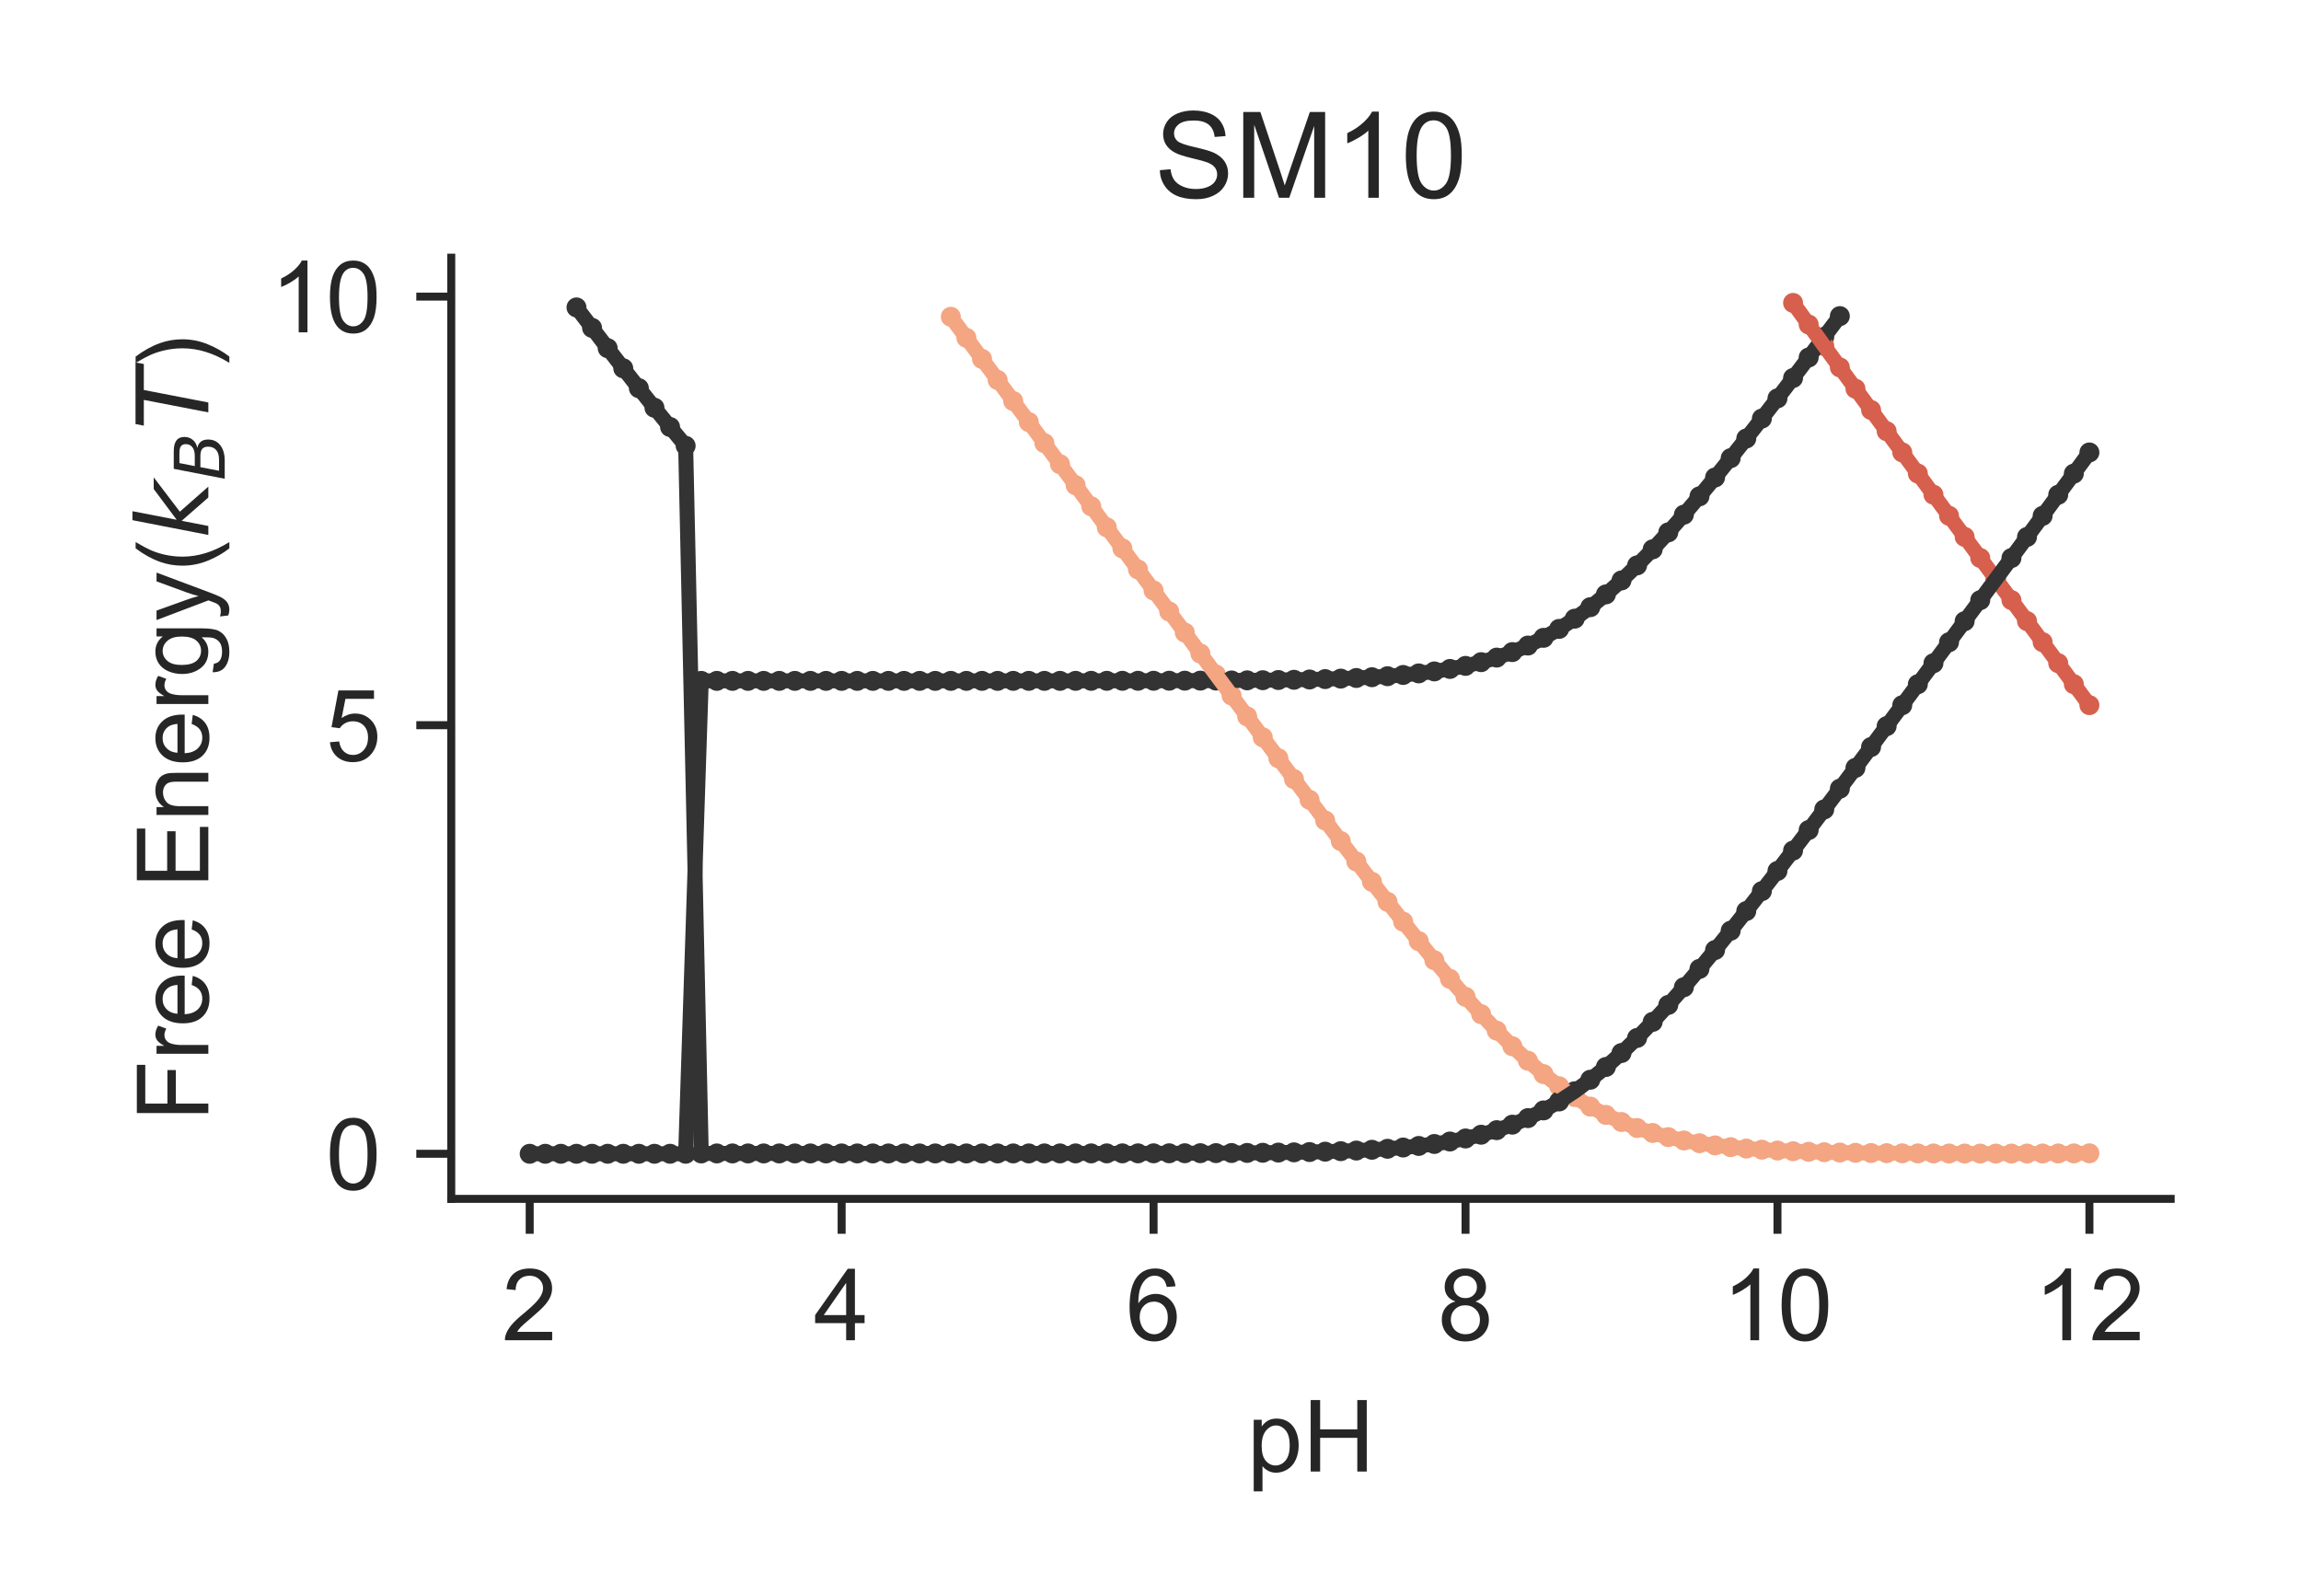 <?xml version="1.0" encoding="utf-8" standalone="no"?>
<!DOCTYPE svg PUBLIC "-//W3C//DTD SVG 1.1//EN"
  "http://www.w3.org/Graphics/SVG/1.1/DTD/svg11.dtd">
<!-- Created with matplotlib (http://matplotlib.org/) -->
<svg height="159.84pt" version="1.1" viewBox="0 0 230.4 159.84" width="230.4pt" xmlns="http://www.w3.org/2000/svg" xmlns:xlink="http://www.w3.org/1999/xlink">
 <defs>
  <style type="text/css">
*{stroke-linecap:butt;stroke-linejoin:round;}
  </style>
 </defs>
 <g id="figure_1">
  <g id="patch_1">
   <path d="M 0 159.84 
L 230.4 159.84 
L 230.4 0 
L 0 0 
z
" style="fill:#ffffff;"/>
  </g>
  <g id="axes_1">
   <g id="patch_2">
    <path d="M 45.184 120.04 
L 217.35 120.04 
L 217.35 25.8 
L 45.184 25.8 
z
" style="fill:#ffffff;"/>
   </g>
   <g id="matplotlib.axis_1">
    <g id="xtick_1">
     <g id="line2d_1">
      <defs>
       <path d="M 0 0 
L 0 3.5 
" id="m3ad3ca8972" style="stroke:#262626;stroke-width:0.8;"/>
      </defs>
      <g>
       <use style="fill:#262626;stroke:#262626;stroke-width:0.8;" x="53.038" xlink:href="#m3ad3ca8972" y="120.04"/>
      </g>
     </g>
     <g id="text_1">
      <!-- 2 -->
      <defs>
       <path d="M 50.344 8.453 
L 50.344 0 
L 3.031 0 
Q 2.938 3.172 4.047 6.109 
Q 5.859 10.938 9.828 15.625 
Q 13.812 20.312 21.344 26.469 
Q 33.016 36.031 37.109 41.625 
Q 41.219 47.219 41.219 52.203 
Q 41.219 57.422 37.469 61 
Q 33.734 64.594 27.734 64.594 
Q 21.391 64.594 17.578 60.781 
Q 13.766 56.984 13.719 50.25 
L 4.688 51.172 
Q 5.609 61.281 11.656 66.578 
Q 17.719 71.875 27.938 71.875 
Q 38.234 71.875 44.234 66.156 
Q 50.25 60.453 50.25 52 
Q 50.25 47.703 48.484 43.547 
Q 46.734 39.406 42.656 34.812 
Q 38.578 30.219 29.109 22.219 
Q 21.188 15.578 18.938 13.203 
Q 16.703 10.844 15.234 8.453 
z
" id="ArialMT-32"/>
      </defs>
      <g style="fill:#262626;" transform="translate(50.257 134.198)scale(0.1 -0.1)">
       <use xlink:href="#ArialMT-32"/>
      </g>
     </g>
    </g>
    <g id="xtick_2">
     <g id="line2d_2">
      <g>
       <use style="fill:#262626;stroke:#262626;stroke-width:0.8;" x="84.273" xlink:href="#m3ad3ca8972" y="120.04"/>
      </g>
     </g>
     <g id="text_2">
      <!-- 4 -->
      <defs>
       <path d="M 32.328 0 
L 32.328 17.141 
L 1.266 17.141 
L 1.266 25.203 
L 33.938 71.578 
L 41.109 71.578 
L 41.109 25.203 
L 50.781 25.203 
L 50.781 17.141 
L 41.109 17.141 
L 41.109 0 
z
M 32.328 25.203 
L 32.328 57.469 
L 9.906 25.203 
z
" id="ArialMT-34"/>
      </defs>
      <g style="fill:#262626;" transform="translate(81.493 134.198)scale(0.1 -0.1)">
       <use xlink:href="#ArialMT-34"/>
      </g>
     </g>
    </g>
    <g id="xtick_3">
     <g id="line2d_3">
      <g>
       <use style="fill:#262626;stroke:#262626;stroke-width:0.8;" x="115.508" xlink:href="#m3ad3ca8972" y="120.04"/>
      </g>
     </g>
     <g id="text_3">
      <!-- 6 -->
      <defs>
       <path d="M 49.75 54.047 
L 41.016 53.375 
Q 39.844 58.547 37.703 60.891 
Q 34.125 64.656 28.906 64.656 
Q 24.703 64.656 21.531 62.312 
Q 17.391 59.281 14.984 53.469 
Q 12.594 47.656 12.5 36.922 
Q 15.672 41.75 20.266 44.094 
Q 24.859 46.438 29.891 46.438 
Q 38.672 46.438 44.844 39.969 
Q 51.031 33.5 51.031 23.25 
Q 51.031 16.5 48.125 10.719 
Q 45.219 4.938 40.141 1.859 
Q 35.062 -1.219 28.609 -1.219 
Q 17.625 -1.219 10.688 6.859 
Q 3.766 14.938 3.766 33.5 
Q 3.766 54.25 11.422 63.672 
Q 18.109 71.875 29.438 71.875 
Q 37.891 71.875 43.281 67.141 
Q 48.688 62.406 49.75 54.047 
z
M 13.875 23.188 
Q 13.875 18.656 15.797 14.5 
Q 17.719 10.359 21.188 8.172 
Q 24.656 6 28.469 6 
Q 34.031 6 38.031 10.484 
Q 42.047 14.984 42.047 22.703 
Q 42.047 30.125 38.078 34.391 
Q 34.125 38.672 28.125 38.672 
Q 22.172 38.672 18.016 34.391 
Q 13.875 30.125 13.875 23.188 
z
" id="ArialMT-36"/>
      </defs>
      <g style="fill:#262626;" transform="translate(112.728 134.198)scale(0.1 -0.1)">
       <use xlink:href="#ArialMT-36"/>
      </g>
     </g>
    </g>
    <g id="xtick_4">
     <g id="line2d_4">
      <g>
       <use style="fill:#262626;stroke:#262626;stroke-width:0.8;" x="146.744" xlink:href="#m3ad3ca8972" y="120.04"/>
      </g>
     </g>
     <g id="text_4">
      <!-- 8 -->
      <defs>
       <path d="M 17.672 38.812 
Q 12.203 40.828 9.562 44.531 
Q 6.938 48.25 6.938 53.422 
Q 6.938 61.234 12.547 66.547 
Q 18.172 71.875 27.484 71.875 
Q 36.859 71.875 42.578 66.422 
Q 48.297 60.984 48.297 53.172 
Q 48.297 48.188 45.672 44.5 
Q 43.062 40.828 37.75 38.812 
Q 44.344 36.672 47.781 31.875 
Q 51.219 27.094 51.219 20.453 
Q 51.219 11.281 44.719 5.031 
Q 38.234 -1.219 27.641 -1.219 
Q 17.047 -1.219 10.547 5.047 
Q 4.047 11.328 4.047 20.703 
Q 4.047 27.688 7.594 32.391 
Q 11.141 37.109 17.672 38.812 
z
M 15.922 53.719 
Q 15.922 48.641 19.188 45.406 
Q 22.469 42.188 27.688 42.188 
Q 32.766 42.188 36.016 45.375 
Q 39.266 48.578 39.266 53.219 
Q 39.266 58.062 35.906 61.359 
Q 32.562 64.656 27.594 64.656 
Q 22.562 64.656 19.234 61.422 
Q 15.922 58.203 15.922 53.719 
z
M 13.094 20.656 
Q 13.094 16.891 14.875 13.375 
Q 16.656 9.859 20.172 7.922 
Q 23.688 6 27.734 6 
Q 34.031 6 38.125 10.047 
Q 42.234 14.109 42.234 20.359 
Q 42.234 26.703 38.016 30.859 
Q 33.797 35.016 27.438 35.016 
Q 21.234 35.016 17.156 30.906 
Q 13.094 26.812 13.094 20.656 
z
" id="ArialMT-38"/>
      </defs>
      <g style="fill:#262626;" transform="translate(143.963 134.198)scale(0.1 -0.1)">
       <use xlink:href="#ArialMT-38"/>
      </g>
     </g>
    </g>
    <g id="xtick_5">
     <g id="line2d_5">
      <g>
       <use style="fill:#262626;stroke:#262626;stroke-width:0.8;" x="177.979" xlink:href="#m3ad3ca8972" y="120.04"/>
      </g>
     </g>
     <g id="text_5">
      <!-- 10 -->
      <defs>
       <path d="M 37.25 0 
L 28.469 0 
L 28.469 56 
Q 25.297 52.984 20.141 49.953 
Q 14.984 46.922 10.891 45.406 
L 10.891 53.906 
Q 18.266 57.375 23.781 62.297 
Q 29.297 67.234 31.594 71.875 
L 37.25 71.875 
z
" id="ArialMT-31"/>
       <path d="M 4.156 35.297 
Q 4.156 48 6.766 55.734 
Q 9.375 63.484 14.516 67.672 
Q 19.672 71.875 27.484 71.875 
Q 33.25 71.875 37.594 69.547 
Q 41.938 67.234 44.766 62.859 
Q 47.609 58.5 49.219 52.219 
Q 50.828 45.953 50.828 35.297 
Q 50.828 22.703 48.234 14.969 
Q 45.656 7.234 40.5 3 
Q 35.359 -1.219 27.484 -1.219 
Q 17.141 -1.219 11.234 6.203 
Q 4.156 15.141 4.156 35.297 
z
M 13.188 35.297 
Q 13.188 17.672 17.312 11.828 
Q 21.438 6 27.484 6 
Q 33.547 6 37.672 11.859 
Q 41.797 17.719 41.797 35.297 
Q 41.797 52.984 37.672 58.781 
Q 33.547 64.594 27.391 64.594 
Q 21.344 64.594 17.719 59.469 
Q 13.188 52.938 13.188 35.297 
z
" id="ArialMT-30"/>
      </defs>
      <g style="fill:#262626;" transform="translate(172.418 134.198)scale(0.1 -0.1)">
       <use xlink:href="#ArialMT-31"/>
       <use x="55.615" xlink:href="#ArialMT-30"/>
      </g>
     </g>
    </g>
    <g id="xtick_6">
     <g id="line2d_6">
      <g>
       <use style="fill:#262626;stroke:#262626;stroke-width:0.8;" x="209.214" xlink:href="#m3ad3ca8972" y="120.04"/>
      </g>
     </g>
     <g id="text_6">
      <!-- 12 -->
      <g style="fill:#262626;" transform="translate(203.653 134.198)scale(0.1 -0.1)">
       <use xlink:href="#ArialMT-31"/>
       <use x="55.615" xlink:href="#ArialMT-32"/>
      </g>
     </g>
    </g>
    <g id="text_7">
     <!-- pH -->
     <defs>
      <path d="M 6.594 -19.875 
L 6.594 51.859 
L 14.594 51.859 
L 14.594 45.125 
Q 17.438 49.078 21 51.047 
Q 24.562 53.031 29.641 53.031 
Q 36.281 53.031 41.359 49.609 
Q 46.438 46.188 49.016 39.953 
Q 51.609 33.734 51.609 26.312 
Q 51.609 18.359 48.75 11.984 
Q 45.906 5.609 40.453 2.219 
Q 35.016 -1.172 29 -1.172 
Q 24.609 -1.172 21.109 0.688 
Q 17.625 2.547 15.375 5.375 
L 15.375 -19.875 
z
M 14.547 25.641 
Q 14.547 15.625 18.594 10.844 
Q 22.656 6.062 28.422 6.062 
Q 34.281 6.062 38.453 11.016 
Q 42.625 15.969 42.625 26.375 
Q 42.625 36.281 38.547 41.203 
Q 34.469 46.141 28.812 46.141 
Q 23.188 46.141 18.859 40.891 
Q 14.547 35.641 14.547 25.641 
z
" id="ArialMT-70"/>
      <path d="M 8.016 0 
L 8.016 71.578 
L 17.484 71.578 
L 17.484 42.188 
L 54.688 42.188 
L 54.688 71.578 
L 64.156 71.578 
L 64.156 0 
L 54.688 0 
L 54.688 33.734 
L 17.484 33.734 
L 17.484 0 
z
" id="ArialMT-48"/>
     </defs>
     <g style="fill:#262626;" transform="translate(124.876 147.343)scale(0.1 -0.1)">
      <use xlink:href="#ArialMT-70"/>
      <use x="55.615" xlink:href="#ArialMT-48"/>
     </g>
    </g>
   </g>
   <g id="matplotlib.axis_2">
    <g id="ytick_1">
     <g id="line2d_7">
      <defs>
       <path d="M 0 0 
L -3.5 0 
" id="m5dd4f8843e" style="stroke:#262626;stroke-width:0.8;"/>
      </defs>
      <g>
       <use style="fill:#262626;stroke:#262626;stroke-width:0.8;" x="45.184" xlink:href="#m5dd4f8843e" y="115.527"/>
      </g>
     </g>
     <g id="text_8">
      <!-- 0 -->
      <g style="fill:#262626;" transform="translate(32.623 119.106)scale(0.1 -0.1)">
       <use xlink:href="#ArialMT-30"/>
      </g>
     </g>
    </g>
    <g id="ytick_2">
     <g id="line2d_8">
      <g>
       <use style="fill:#262626;stroke:#262626;stroke-width:0.8;" x="45.184" xlink:href="#m5dd4f8843e" y="72.613"/>
      </g>
     </g>
     <g id="text_9">
      <!-- 5 -->
      <defs>
       <path d="M 4.156 18.75 
L 13.375 19.531 
Q 14.406 12.797 18.141 9.391 
Q 21.875 6 27.156 6 
Q 33.5 6 37.891 10.781 
Q 42.281 15.578 42.281 23.484 
Q 42.281 31 38.062 35.344 
Q 33.844 39.703 27 39.703 
Q 22.75 39.703 19.328 37.766 
Q 15.922 35.844 13.969 32.766 
L 5.719 33.844 
L 12.641 70.609 
L 48.25 70.609 
L 48.25 62.203 
L 19.672 62.203 
L 15.828 42.969 
Q 22.266 47.469 29.344 47.469 
Q 38.719 47.469 45.156 40.969 
Q 51.609 34.469 51.609 24.266 
Q 51.609 14.547 45.953 7.469 
Q 39.062 -1.219 27.156 -1.219 
Q 17.391 -1.219 11.203 4.25 
Q 5.031 9.719 4.156 18.75 
z
" id="ArialMT-35"/>
      </defs>
      <g style="fill:#262626;" transform="translate(32.623 76.192)scale(0.1 -0.1)">
       <use xlink:href="#ArialMT-35"/>
      </g>
     </g>
    </g>
    <g id="ytick_3">
     <g id="line2d_9">
      <g>
       <use style="fill:#262626;stroke:#262626;stroke-width:0.8;" x="45.184" xlink:href="#m5dd4f8843e" y="29.699"/>
      </g>
     </g>
     <g id="text_10">
      <!-- 10 -->
      <g style="fill:#262626;" transform="translate(27.062 33.277)scale(0.1 -0.1)">
       <use xlink:href="#ArialMT-31"/>
       <use x="55.615" xlink:href="#ArialMT-30"/>
      </g>
     </g>
    </g>
    <g id="text_11">
     <!-- Free Energy($k_BT$) -->
     <defs>
      <path d="M 8.203 0 
L 8.203 71.578 
L 56.5 71.578 
L 56.5 63.141 
L 17.672 63.141 
L 17.672 40.969 
L 51.266 40.969 
L 51.266 32.516 
L 17.672 32.516 
L 17.672 0 
z
" id="ArialMT-46"/>
      <path d="M 6.5 0 
L 6.5 51.859 
L 14.406 51.859 
L 14.406 44 
Q 17.438 49.516 20 51.266 
Q 22.562 53.031 25.641 53.031 
Q 30.078 53.031 34.672 50.203 
L 31.641 42.047 
Q 28.422 43.953 25.203 43.953 
Q 22.312 43.953 20.016 42.219 
Q 17.719 40.484 16.75 37.406 
Q 15.281 32.719 15.281 27.156 
L 15.281 0 
z
" id="ArialMT-72"/>
      <path d="M 42.094 16.703 
L 51.172 15.578 
Q 49.031 7.625 43.219 3.219 
Q 37.406 -1.172 28.375 -1.172 
Q 17 -1.172 10.328 5.828 
Q 3.656 12.844 3.656 25.484 
Q 3.656 38.578 10.391 45.797 
Q 17.141 53.031 27.875 53.031 
Q 38.281 53.031 44.875 45.953 
Q 51.469 38.875 51.469 26.031 
Q 51.469 25.25 51.422 23.688 
L 12.75 23.688 
Q 13.234 15.141 17.578 10.594 
Q 21.922 6.062 28.422 6.062 
Q 33.25 6.062 36.672 8.594 
Q 40.094 11.141 42.094 16.703 
z
M 13.234 30.906 
L 42.188 30.906 
Q 41.609 37.453 38.875 40.719 
Q 34.672 45.797 27.984 45.797 
Q 21.922 45.797 17.797 41.75 
Q 13.672 37.703 13.234 30.906 
z
" id="ArialMT-65"/>
      <path id="ArialMT-20"/>
      <path d="M 7.906 0 
L 7.906 71.578 
L 59.672 71.578 
L 59.672 63.141 
L 17.391 63.141 
L 17.391 41.219 
L 56.984 41.219 
L 56.984 32.812 
L 17.391 32.812 
L 17.391 8.453 
L 61.328 8.453 
L 61.328 0 
z
" id="ArialMT-45"/>
      <path d="M 6.594 0 
L 6.594 51.859 
L 14.5 51.859 
L 14.5 44.484 
Q 20.219 53.031 31 53.031 
Q 35.688 53.031 39.625 51.344 
Q 43.562 49.656 45.516 46.922 
Q 47.469 44.188 48.25 40.438 
Q 48.734 37.984 48.734 31.891 
L 48.734 0 
L 39.938 0 
L 39.938 31.547 
Q 39.938 36.922 38.906 39.578 
Q 37.891 42.234 35.281 43.812 
Q 32.672 45.406 29.156 45.406 
Q 23.531 45.406 19.453 41.844 
Q 15.375 38.281 15.375 28.328 
L 15.375 0 
z
" id="ArialMT-6e"/>
      <path d="M 4.984 -4.297 
L 13.531 -5.562 
Q 14.062 -9.516 16.5 -11.328 
Q 19.781 -13.766 25.438 -13.766 
Q 31.547 -13.766 34.859 -11.328 
Q 38.188 -8.891 39.359 -4.5 
Q 40.047 -1.812 39.984 6.781 
Q 34.234 0 25.641 0 
Q 14.938 0 9.078 7.719 
Q 3.219 15.438 3.219 26.219 
Q 3.219 33.641 5.906 39.906 
Q 8.594 46.188 13.688 49.609 
Q 18.797 53.031 25.688 53.031 
Q 34.859 53.031 40.828 45.609 
L 40.828 51.859 
L 48.922 51.859 
L 48.922 7.031 
Q 48.922 -5.078 46.453 -10.125 
Q 44 -15.188 38.641 -18.109 
Q 33.297 -21.047 25.484 -21.047 
Q 16.219 -21.047 10.5 -16.875 
Q 4.781 -12.703 4.984 -4.297 
z
M 12.25 26.859 
Q 12.25 16.656 16.297 11.969 
Q 20.359 7.281 26.469 7.281 
Q 32.516 7.281 36.609 11.938 
Q 40.719 16.609 40.719 26.562 
Q 40.719 36.078 36.5 40.906 
Q 32.281 45.75 26.312 45.75 
Q 20.453 45.75 16.344 40.984 
Q 12.25 36.234 12.25 26.859 
z
" id="ArialMT-67"/>
      <path d="M 6.203 -19.969 
L 5.219 -11.719 
Q 8.109 -12.5 10.25 -12.5 
Q 13.188 -12.5 14.938 -11.516 
Q 16.703 -10.547 17.828 -8.797 
Q 18.656 -7.469 20.516 -2.25 
Q 20.75 -1.516 21.297 -0.094 
L 1.609 51.859 
L 11.078 51.859 
L 21.875 21.828 
Q 23.969 16.109 25.641 9.812 
Q 27.156 15.875 29.25 21.625 
L 40.328 51.859 
L 49.125 51.859 
L 29.391 -0.875 
Q 26.219 -9.422 24.469 -12.641 
Q 22.125 -17 19.094 -19.016 
Q 16.062 -21.047 11.859 -21.047 
Q 9.328 -21.047 6.203 -19.969 
z
" id="ArialMT-79"/>
      <path d="M 23.391 -21.047 
Q 16.109 -11.859 11.078 0.438 
Q 6.062 12.75 6.062 25.922 
Q 6.062 37.547 9.812 48.188 
Q 14.203 60.547 23.391 72.797 
L 29.688 72.797 
Q 23.781 62.641 21.875 58.297 
Q 18.891 51.562 17.188 44.234 
Q 15.094 35.109 15.094 25.875 
Q 15.094 2.391 29.688 -21.047 
z
" id="ArialMT-28"/>
      <path d="M 18.312 75.984 
L 27.297 75.984 
L 18.703 31.688 
L 49.516 54.688 
L 61.188 54.688 
L 26.812 28.516 
L 51.906 0 
L 41.016 0 
L 17.672 26.703 
L 12.5 0 
L 3.516 0 
z
" id="DejaVuSans-Oblique-6b"/>
      <path d="M 16.891 72.906 
L 42.094 72.906 
Q 52.344 72.906 57.422 69.094 
Q 62.5 65.281 62.5 57.625 
Q 62.5 50.594 58.125 45.484 
Q 53.766 40.375 46.688 39.312 
Q 52.734 37.938 55.766 34.078 
Q 58.797 30.219 58.797 23.781 
Q 58.797 12.797 50.656 6.391 
Q 42.531 0 28.422 0 
L 2.688 0 
z
M 19.281 34.812 
L 14.109 8.109 
L 29.984 8.109 
Q 38.922 8.109 43.75 12.203 
Q 48.578 16.312 48.578 23.781 
Q 48.578 29.547 45.375 32.172 
Q 42.188 34.812 35.109 34.812 
z
M 25.094 64.797 
L 20.797 42.828 
L 35.5 42.828 
Q 43.359 42.828 47.781 46.234 
Q 52.203 49.656 52.203 55.719 
Q 52.203 60.453 49.219 62.625 
Q 46.234 64.797 39.703 64.797 
z
" id="DejaVuSans-Oblique-42"/>
      <path d="M 5.906 72.906 
L 67.578 72.906 
L 66.016 64.594 
L 39.984 64.594 
L 27.484 0 
L 17.578 0 
L 30.078 64.594 
L 4.297 64.594 
z
" id="DejaVuSans-Oblique-54"/>
      <path d="M 12.359 -21.047 
L 6.062 -21.047 
Q 20.656 2.391 20.656 25.875 
Q 20.656 35.062 18.562 44.094 
Q 16.891 51.422 13.922 58.156 
Q 12.016 62.547 6.062 72.797 
L 12.359 72.797 
Q 21.531 60.547 25.922 48.188 
Q 29.688 37.547 29.688 25.922 
Q 29.688 12.75 24.625 0.438 
Q 19.578 -11.859 12.359 -21.047 
z
" id="ArialMT-29"/>
     </defs>
     <g style="fill:#262626;" transform="translate(20.862 112.27)rotate(-90)scale(0.1 -0.1)">
      <use transform="translate(0 0.016)" xlink:href="#ArialMT-46"/>
      <use transform="translate(61.084 0.016)" xlink:href="#ArialMT-72"/>
      <use transform="translate(94.385 0.016)" xlink:href="#ArialMT-65"/>
      <use transform="translate(150 0.016)" xlink:href="#ArialMT-65"/>
      <use transform="translate(205.615 0.016)" xlink:href="#ArialMT-20"/>
      <use transform="translate(233.398 0.016)" xlink:href="#ArialMT-45"/>
      <use transform="translate(300.098 0.016)" xlink:href="#ArialMT-6e"/>
      <use transform="translate(355.713 0.016)" xlink:href="#ArialMT-65"/>
      <use transform="translate(411.328 0.016)" xlink:href="#ArialMT-72"/>
      <use transform="translate(444.629 0.016)" xlink:href="#ArialMT-67"/>
      <use transform="translate(500.244 0.016)" xlink:href="#ArialMT-79"/>
      <use transform="translate(550.244 0.016)" xlink:href="#ArialMT-28"/>
      <use transform="translate(583.545 0.016)" xlink:href="#DejaVuSans-Oblique-6b"/>
      <use transform="translate(641.455 -16.391)scale(0.7)" xlink:href="#DejaVuSans-Oblique-42"/>
      <use transform="translate(692.212 0.016)" xlink:href="#DejaVuSans-Oblique-54"/>
      <use transform="translate(753.296 0.016)" xlink:href="#ArialMT-29"/>
     </g>
    </g>
   </g>
   <g id="PathCollection_1">
    <defs>
     <path d="M 0 0.5 
C 0.133 0.5 0.26 0.447 0.354 0.354 
C 0.447 0.26 0.5 0.133 0.5 0 
C 0.5 -0.133 0.447 -0.26 0.354 -0.354 
C 0.26 -0.447 0.133 -0.5 0 -0.5 
C -0.133 -0.5 -0.26 -0.447 -0.354 -0.354 
C -0.447 -0.26 -0.5 -0.133 -0.5 0 
C -0.5 0.133 -0.447 0.26 -0.354 0.354 
C -0.26 0.447 -0.133 0.5 0 0.5 
z
" id="maca851ef93" style="stroke:#333333;"/>
    </defs>
    <g clip-path="url(#p11f5d35c01)">
     <use style="fill:#333333;stroke:#333333;" x="53.038" xlink:href="#maca851ef93" y="115.527"/>
     <use style="fill:#333333;stroke:#333333;" x="54.6" xlink:href="#maca851ef93" y="115.527"/>
     <use style="fill:#333333;stroke:#333333;" x="56.161" xlink:href="#maca851ef93" y="115.527"/>
     <use style="fill:#333333;stroke:#333333;" x="57.723" xlink:href="#maca851ef93" y="115.527"/>
     <use style="fill:#333333;stroke:#333333;" x="59.285" xlink:href="#maca851ef93" y="115.526"/>
     <use style="fill:#333333;stroke:#333333;" x="60.847" xlink:href="#maca851ef93" y="115.526"/>
     <use style="fill:#333333;stroke:#333333;" x="62.408" xlink:href="#maca851ef93" y="115.526"/>
     <use style="fill:#333333;stroke:#333333;" x="63.97" xlink:href="#maca851ef93" y="115.526"/>
     <use style="fill:#333333;stroke:#333333;" x="65.532" xlink:href="#maca851ef93" y="115.526"/>
     <use style="fill:#333333;stroke:#333333;" x="67.094" xlink:href="#maca851ef93" y="115.525"/>
     <use style="fill:#333333;stroke:#333333;" x="68.655" xlink:href="#maca851ef93" y="115.525"/>
     <use style="fill:#333333;stroke:#333333;" x="70.217" xlink:href="#maca851ef93" y="68.175"/>
     <use style="fill:#333333;stroke:#333333;" x="71.779" xlink:href="#maca851ef93" y="68.175"/>
     <use style="fill:#333333;stroke:#333333;" x="73.341" xlink:href="#maca851ef93" y="68.175"/>
     <use style="fill:#333333;stroke:#333333;" x="74.902" xlink:href="#maca851ef93" y="68.175"/>
     <use style="fill:#333333;stroke:#333333;" x="76.464" xlink:href="#maca851ef93" y="68.175"/>
     <use style="fill:#333333;stroke:#333333;" x="78.026" xlink:href="#maca851ef93" y="68.175"/>
     <use style="fill:#333333;stroke:#333333;" x="79.588" xlink:href="#maca851ef93" y="68.175"/>
     <use style="fill:#333333;stroke:#333333;" x="81.15" xlink:href="#maca851ef93" y="68.175"/>
     <use style="fill:#333333;stroke:#333333;" x="82.711" xlink:href="#maca851ef93" y="68.175"/>
     <use style="fill:#333333;stroke:#333333;" x="84.273" xlink:href="#maca851ef93" y="68.175"/>
     <use style="fill:#333333;stroke:#333333;" x="85.835" xlink:href="#maca851ef93" y="68.175"/>
     <use style="fill:#333333;stroke:#333333;" x="87.397" xlink:href="#maca851ef93" y="68.175"/>
     <use style="fill:#333333;stroke:#333333;" x="88.958" xlink:href="#maca851ef93" y="68.175"/>
     <use style="fill:#333333;stroke:#333333;" x="90.52" xlink:href="#maca851ef93" y="68.175"/>
     <use style="fill:#333333;stroke:#333333;" x="92.082" xlink:href="#maca851ef93" y="68.175"/>
     <use style="fill:#333333;stroke:#333333;" x="93.644" xlink:href="#maca851ef93" y="68.175"/>
     <use style="fill:#333333;stroke:#333333;" x="95.205" xlink:href="#maca851ef93" y="68.174"/>
     <use style="fill:#333333;stroke:#333333;" x="96.767" xlink:href="#maca851ef93" y="68.174"/>
     <use style="fill:#333333;stroke:#333333;" x="98.329" xlink:href="#maca851ef93" y="68.174"/>
     <use style="fill:#333333;stroke:#333333;" x="99.891" xlink:href="#maca851ef93" y="68.175"/>
     <use style="fill:#333333;stroke:#333333;" x="101.453" xlink:href="#maca851ef93" y="68.173"/>
     <use style="fill:#333333;stroke:#333333;" x="103.014" xlink:href="#maca851ef93" y="68.173"/>
     <use style="fill:#333333;stroke:#333333;" x="104.576" xlink:href="#maca851ef93" y="68.173"/>
     <use style="fill:#333333;stroke:#333333;" x="106.138" xlink:href="#maca851ef93" y="68.173"/>
     <use style="fill:#333333;stroke:#333333;" x="107.7" xlink:href="#maca851ef93" y="68.171"/>
     <use style="fill:#333333;stroke:#333333;" x="109.261" xlink:href="#maca851ef93" y="68.17"/>
     <use style="fill:#333333;stroke:#333333;" x="110.823" xlink:href="#maca851ef93" y="68.169"/>
     <use style="fill:#333333;stroke:#333333;" x="112.385" xlink:href="#maca851ef93" y="68.167"/>
     <use style="fill:#333333;stroke:#333333;" x="113.947" xlink:href="#maca851ef93" y="68.165"/>
     <use style="fill:#333333;stroke:#333333;" x="115.508" xlink:href="#maca851ef93" y="68.163"/>
     <use style="fill:#333333;stroke:#333333;" x="117.07" xlink:href="#maca851ef93" y="68.159"/>
     <use style="fill:#333333;stroke:#333333;" x="118.632" xlink:href="#maca851ef93" y="68.155"/>
     <use style="fill:#333333;stroke:#333333;" x="120.194" xlink:href="#maca851ef93" y="68.15"/>
     <use style="fill:#333333;stroke:#333333;" x="121.755" xlink:href="#maca851ef93" y="68.143"/>
     <use style="fill:#333333;stroke:#333333;" x="123.317" xlink:href="#maca851ef93" y="68.134"/>
     <use style="fill:#333333;stroke:#333333;" x="124.879" xlink:href="#maca851ef93" y="68.122"/>
     <use style="fill:#333333;stroke:#333333;" x="126.441" xlink:href="#maca851ef93" y="68.108"/>
     <use style="fill:#333333;stroke:#333333;" x="128.003" xlink:href="#maca851ef93" y="68.089"/>
     <use style="fill:#333333;stroke:#333333;" x="129.564" xlink:href="#maca851ef93" y="68.066"/>
     <use style="fill:#333333;stroke:#333333;" x="131.126" xlink:href="#maca851ef93" y="68.036"/>
     <use style="fill:#333333;stroke:#333333;" x="132.688" xlink:href="#maca851ef93" y="67.997"/>
     <use style="fill:#333333;stroke:#333333;" x="134.25" xlink:href="#maca851ef93" y="67.948"/>
     <use style="fill:#333333;stroke:#333333;" x="135.811" xlink:href="#maca851ef93" y="67.886"/>
     <use style="fill:#333333;stroke:#333333;" x="137.373" xlink:href="#maca851ef93" y="67.808"/>
     <use style="fill:#333333;stroke:#333333;" x="138.935" xlink:href="#maca851ef93" y="67.708"/>
     <use style="fill:#333333;stroke:#333333;" x="140.497" xlink:href="#maca851ef93" y="67.584"/>
     <use style="fill:#333333;stroke:#333333;" x="142.058" xlink:href="#maca851ef93" y="67.426"/>
     <use style="fill:#333333;stroke:#333333;" x="143.62" xlink:href="#maca851ef93" y="67.227"/>
     <use style="fill:#333333;stroke:#333333;" x="145.182" xlink:href="#maca851ef93" y="66.98"/>
     <use style="fill:#333333;stroke:#333333;" x="146.744" xlink:href="#maca851ef93" y="66.675"/>
     <use style="fill:#333333;stroke:#333333;" x="148.305" xlink:href="#maca851ef93" y="66.302"/>
     <use style="fill:#333333;stroke:#333333;" x="149.867" xlink:href="#maca851ef93" y="65.844"/>
     <use style="fill:#333333;stroke:#333333;" x="151.429" xlink:href="#maca851ef93" y="65.293"/>
     <use style="fill:#333333;stroke:#333333;" x="152.991" xlink:href="#maca851ef93" y="64.639"/>
     <use style="fill:#333333;stroke:#333333;" x="154.553" xlink:href="#maca851ef93" y="63.866"/>
     <use style="fill:#333333;stroke:#333333;" x="156.114" xlink:href="#maca851ef93" y="62.971"/>
     <use style="fill:#333333;stroke:#333333;" x="157.676" xlink:href="#maca851ef93" y="61.947"/>
     <use style="fill:#333333;stroke:#333333;" x="159.238" xlink:href="#maca851ef93" y="60.795"/>
     <use style="fill:#333333;stroke:#333333;" x="160.8" xlink:href="#maca851ef93" y="59.516"/>
     <use style="fill:#333333;stroke:#333333;" x="162.361" xlink:href="#maca851ef93" y="58.118"/>
     <use style="fill:#333333;stroke:#333333;" x="163.923" xlink:href="#maca851ef93" y="56.609"/>
     <use style="fill:#333333;stroke:#333333;" x="165.485" xlink:href="#maca851ef93" y="55.001"/>
     <use style="fill:#333333;stroke:#333333;" x="167.047" xlink:href="#maca851ef93" y="53.305"/>
     <use style="fill:#333333;stroke:#333333;" x="168.608" xlink:href="#maca851ef93" y="51.533"/>
     <use style="fill:#333333;stroke:#333333;" x="170.17" xlink:href="#maca851ef93" y="49.697"/>
     <use style="fill:#333333;stroke:#333333;" x="171.732" xlink:href="#maca851ef93" y="47.809"/>
     <use style="fill:#333333;stroke:#333333;" x="173.294" xlink:href="#maca851ef93" y="45.874"/>
     <use style="fill:#333333;stroke:#333333;" x="174.856" xlink:href="#maca851ef93" y="43.905"/>
     <use style="fill:#333333;stroke:#333333;" x="176.417" xlink:href="#maca851ef93" y="41.909"/>
     <use style="fill:#333333;stroke:#333333;" x="177.979" xlink:href="#maca851ef93" y="39.888"/>
     <use style="fill:#333333;stroke:#333333;" x="179.541" xlink:href="#maca851ef93" y="37.849"/>
     <use style="fill:#333333;stroke:#333333;" x="181.103" xlink:href="#maca851ef93" y="35.795"/>
     <use style="fill:#333333;stroke:#333333;" x="182.664" xlink:href="#maca851ef93" y="33.728"/>
     <use style="fill:#333333;stroke:#333333;" x="184.226" xlink:href="#maca851ef93" y="31.653"/>
    </g>
   </g>
   <g id="PathCollection_2">
    <defs>
     <path d="M 0 0.5 
C 0.133 0.5 0.26 0.447 0.354 0.354 
C 0.447 0.26 0.5 0.133 0.5 0 
C 0.5 -0.133 0.447 -0.26 0.354 -0.354 
C 0.26 -0.447 0.133 -0.5 0 -0.5 
C -0.133 -0.5 -0.26 -0.447 -0.354 -0.354 
C -0.447 -0.26 -0.5 -0.133 -0.5 0 
C -0.5 0.133 -0.447 0.26 -0.354 0.354 
C -0.26 0.447 -0.133 0.5 0 0.5 
z
" id="mfc6cafae0f" style="stroke:#d6604d;"/>
    </defs>
    <g clip-path="url(#p11f5d35c01)">
     <use style="fill:#d6604d;stroke:#d6604d;" x="179.541" xlink:href="#mfc6cafae0f" y="30.33"/>
     <use style="fill:#d6604d;stroke:#d6604d;" x="181.103" xlink:href="#mfc6cafae0f" y="32.493"/>
     <use style="fill:#d6604d;stroke:#d6604d;" x="182.664" xlink:href="#mfc6cafae0f" y="34.645"/>
     <use style="fill:#d6604d;stroke:#d6604d;" x="184.226" xlink:href="#mfc6cafae0f" y="36.787"/>
     <use style="fill:#d6604d;stroke:#d6604d;" x="185.788" xlink:href="#mfc6cafae0f" y="38.923"/>
     <use style="fill:#d6604d;stroke:#d6604d;" x="187.35" xlink:href="#mfc6cafae0f" y="41.052"/>
     <use style="fill:#d6604d;stroke:#d6604d;" x="188.911" xlink:href="#mfc6cafae0f" y="43.177"/>
     <use style="fill:#d6604d;stroke:#d6604d;" x="190.473" xlink:href="#mfc6cafae0f" y="45.297"/>
     <use style="fill:#d6604d;stroke:#d6604d;" x="192.035" xlink:href="#mfc6cafae0f" y="47.416"/>
     <use style="fill:#d6604d;stroke:#d6604d;" x="193.597" xlink:href="#mfc6cafae0f" y="49.532"/>
     <use style="fill:#d6604d;stroke:#d6604d;" x="195.158" xlink:href="#mfc6cafae0f" y="51.646"/>
     <use style="fill:#d6604d;stroke:#d6604d;" x="196.72" xlink:href="#mfc6cafae0f" y="53.757"/>
     <use style="fill:#d6604d;stroke:#d6604d;" x="198.282" xlink:href="#mfc6cafae0f" y="55.869"/>
     <use style="fill:#d6604d;stroke:#d6604d;" x="199.844" xlink:href="#mfc6cafae0f" y="57.978"/>
     <use style="fill:#d6604d;stroke:#d6604d;" x="201.406" xlink:href="#mfc6cafae0f" y="60.087"/>
     <use style="fill:#d6604d;stroke:#d6604d;" x="202.967" xlink:href="#mfc6cafae0f" y="62.193"/>
     <use style="fill:#d6604d;stroke:#d6604d;" x="204.529" xlink:href="#mfc6cafae0f" y="64.299"/>
     <use style="fill:#d6604d;stroke:#d6604d;" x="206.091" xlink:href="#mfc6cafae0f" y="66.403"/>
     <use style="fill:#d6604d;stroke:#d6604d;" x="207.653" xlink:href="#mfc6cafae0f" y="68.505"/>
     <use style="fill:#d6604d;stroke:#d6604d;" x="209.214" xlink:href="#mfc6cafae0f" y="70.603"/>
    </g>
   </g>
   <g id="PathCollection_3">
    <defs>
     <path d="M 0 0.5 
C 0.133 0.5 0.26 0.447 0.354 0.354 
C 0.447 0.26 0.5 0.133 0.5 0 
C 0.5 -0.133 0.447 -0.26 0.354 -0.354 
C 0.26 -0.447 0.133 -0.5 0 -0.5 
C -0.133 -0.5 -0.26 -0.447 -0.354 -0.354 
C -0.447 -0.26 -0.5 -0.133 -0.5 0 
C -0.5 0.133 -0.447 0.26 -0.354 0.354 
C -0.26 0.447 -0.133 0.5 0 0.5 
z
" id="me89fadf2c2" style="stroke:#f4a582;"/>
    </defs>
    <g clip-path="url(#p11f5d35c01)">
     <use style="fill:#f4a582;stroke:#f4a582;" x="95.205" xlink:href="#me89fadf2c2" y="31.72"/>
     <use style="fill:#f4a582;stroke:#f4a582;" x="96.767" xlink:href="#me89fadf2c2" y="33.829"/>
     <use style="fill:#f4a582;stroke:#f4a582;" x="98.329" xlink:href="#me89fadf2c2" y="35.938"/>
     <use style="fill:#f4a582;stroke:#f4a582;" x="99.891" xlink:href="#me89fadf2c2" y="38.047"/>
     <use style="fill:#f4a582;stroke:#f4a582;" x="101.453" xlink:href="#me89fadf2c2" y="40.156"/>
     <use style="fill:#f4a582;stroke:#f4a582;" x="103.014" xlink:href="#me89fadf2c2" y="42.263"/>
     <use style="fill:#f4a582;stroke:#f4a582;" x="104.576" xlink:href="#me89fadf2c2" y="44.372"/>
     <use style="fill:#f4a582;stroke:#f4a582;" x="106.138" xlink:href="#me89fadf2c2" y="46.48"/>
     <use style="fill:#f4a582;stroke:#f4a582;" x="107.7" xlink:href="#me89fadf2c2" y="48.587"/>
     <use style="fill:#f4a582;stroke:#f4a582;" x="109.261" xlink:href="#me89fadf2c2" y="50.696"/>
     <use style="fill:#f4a582;stroke:#f4a582;" x="110.823" xlink:href="#me89fadf2c2" y="52.804"/>
     <use style="fill:#f4a582;stroke:#f4a582;" x="112.385" xlink:href="#me89fadf2c2" y="54.911"/>
     <use style="fill:#f4a582;stroke:#f4a582;" x="113.947" xlink:href="#me89fadf2c2" y="57.017"/>
     <use style="fill:#f4a582;stroke:#f4a582;" x="115.508" xlink:href="#me89fadf2c2" y="59.123"/>
     <use style="fill:#f4a582;stroke:#f4a582;" x="117.07" xlink:href="#me89fadf2c2" y="61.229"/>
     <use style="fill:#f4a582;stroke:#f4a582;" x="118.632" xlink:href="#me89fadf2c2" y="63.334"/>
     <use style="fill:#f4a582;stroke:#f4a582;" x="120.194" xlink:href="#me89fadf2c2" y="65.438"/>
     <use style="fill:#f4a582;stroke:#f4a582;" x="121.755" xlink:href="#me89fadf2c2" y="67.54"/>
     <use style="fill:#f4a582;stroke:#f4a582;" x="123.317" xlink:href="#me89fadf2c2" y="69.639"/>
     <use style="fill:#f4a582;stroke:#f4a582;" x="124.879" xlink:href="#me89fadf2c2" y="71.737"/>
     <use style="fill:#f4a582;stroke:#f4a582;" x="126.441" xlink:href="#me89fadf2c2" y="73.831"/>
     <use style="fill:#f4a582;stroke:#f4a582;" x="128.003" xlink:href="#me89fadf2c2" y="75.922"/>
     <use style="fill:#f4a582;stroke:#f4a582;" x="129.564" xlink:href="#me89fadf2c2" y="78.006"/>
     <use style="fill:#f4a582;stroke:#f4a582;" x="131.126" xlink:href="#me89fadf2c2" y="80.085"/>
     <use style="fill:#f4a582;stroke:#f4a582;" x="132.688" xlink:href="#me89fadf2c2" y="82.155"/>
     <use style="fill:#f4a582;stroke:#f4a582;" x="134.25" xlink:href="#me89fadf2c2" y="84.215"/>
     <use style="fill:#f4a582;stroke:#f4a582;" x="135.811" xlink:href="#me89fadf2c2" y="86.262"/>
     <use style="fill:#f4a582;stroke:#f4a582;" x="137.373" xlink:href="#me89fadf2c2" y="88.293"/>
     <use style="fill:#f4a582;stroke:#f4a582;" x="138.935" xlink:href="#me89fadf2c2" y="90.302"/>
     <use style="fill:#f4a582;stroke:#f4a582;" x="140.497" xlink:href="#me89fadf2c2" y="92.286"/>
     <use style="fill:#f4a582;stroke:#f4a582;" x="142.058" xlink:href="#me89fadf2c2" y="94.237"/>
     <use style="fill:#f4a582;stroke:#f4a582;" x="143.62" xlink:href="#me89fadf2c2" y="96.147"/>
     <use style="fill:#f4a582;stroke:#f4a582;" x="145.182" xlink:href="#me89fadf2c2" y="98.01"/>
     <use style="fill:#f4a582;stroke:#f4a582;" x="146.744" xlink:href="#me89fadf2c2" y="99.814"/>
     <use style="fill:#f4a582;stroke:#f4a582;" x="148.305" xlink:href="#me89fadf2c2" y="101.548"/>
     <use style="fill:#f4a582;stroke:#f4a582;" x="149.867" xlink:href="#me89fadf2c2" y="103.2"/>
     <use style="fill:#f4a582;stroke:#f4a582;" x="151.429" xlink:href="#me89fadf2c2" y="104.758"/>
     <use style="fill:#f4a582;stroke:#f4a582;" x="152.991" xlink:href="#me89fadf2c2" y="106.211"/>
     <use style="fill:#f4a582;stroke:#f4a582;" x="154.553" xlink:href="#me89fadf2c2" y="107.548"/>
     <use style="fill:#f4a582;stroke:#f4a582;" x="156.114" xlink:href="#me89fadf2c2" y="108.762"/>
     <use style="fill:#f4a582;stroke:#f4a582;" x="157.676" xlink:href="#me89fadf2c2" y="109.847"/>
     <use style="fill:#f4a582;stroke:#f4a582;" x="159.238" xlink:href="#me89fadf2c2" y="110.804"/>
     <use style="fill:#f4a582;stroke:#f4a582;" x="160.8" xlink:href="#me89fadf2c2" y="111.634"/>
     <use style="fill:#f4a582;stroke:#f4a582;" x="162.361" xlink:href="#me89fadf2c2" y="112.344"/>
     <use style="fill:#f4a582;stroke:#f4a582;" x="163.923" xlink:href="#me89fadf2c2" y="112.944"/>
     <use style="fill:#f4a582;stroke:#f4a582;" x="165.485" xlink:href="#me89fadf2c2" y="113.444"/>
     <use style="fill:#f4a582;stroke:#f4a582;" x="167.047" xlink:href="#me89fadf2c2" y="113.857"/>
     <use style="fill:#f4a582;stroke:#f4a582;" x="168.608" xlink:href="#me89fadf2c2" y="114.194"/>
     <use style="fill:#f4a582;stroke:#f4a582;" x="170.17" xlink:href="#me89fadf2c2" y="114.468"/>
     <use style="fill:#f4a582;stroke:#f4a582;" x="171.732" xlink:href="#me89fadf2c2" y="114.687"/>
     <use style="fill:#f4a582;stroke:#f4a582;" x="173.294" xlink:href="#me89fadf2c2" y="114.863"/>
     <use style="fill:#f4a582;stroke:#f4a582;" x="174.856" xlink:href="#me89fadf2c2" y="115.004"/>
     <use style="fill:#f4a582;stroke:#f4a582;" x="176.417" xlink:href="#me89fadf2c2" y="115.115"/>
     <use style="fill:#f4a582;stroke:#f4a582;" x="177.979" xlink:href="#me89fadf2c2" y="115.203"/>
     <use style="fill:#f4a582;stroke:#f4a582;" x="179.541" xlink:href="#me89fadf2c2" y="115.272"/>
     <use style="fill:#f4a582;stroke:#f4a582;" x="181.103" xlink:href="#me89fadf2c2" y="115.327"/>
     <use style="fill:#f4a582;stroke:#f4a582;" x="182.664" xlink:href="#me89fadf2c2" y="115.37"/>
     <use style="fill:#f4a582;stroke:#f4a582;" x="184.226" xlink:href="#me89fadf2c2" y="115.403"/>
     <use style="fill:#f4a582;stroke:#f4a582;" x="185.788" xlink:href="#me89fadf2c2" y="115.43"/>
     <use style="fill:#f4a582;stroke:#f4a582;" x="187.35" xlink:href="#me89fadf2c2" y="115.451"/>
     <use style="fill:#f4a582;stroke:#f4a582;" x="188.911" xlink:href="#me89fadf2c2" y="115.466"/>
     <use style="fill:#f4a582;stroke:#f4a582;" x="190.473" xlink:href="#me89fadf2c2" y="115.479"/>
     <use style="fill:#f4a582;stroke:#f4a582;" x="192.035" xlink:href="#me89fadf2c2" y="115.488"/>
     <use style="fill:#f4a582;stroke:#f4a582;" x="193.597" xlink:href="#me89fadf2c2" y="115.495"/>
     <use style="fill:#f4a582;stroke:#f4a582;" x="195.158" xlink:href="#me89fadf2c2" y="115.5"/>
     <use style="fill:#f4a582;stroke:#f4a582;" x="196.72" xlink:href="#me89fadf2c2" y="115.503"/>
     <use style="fill:#f4a582;stroke:#f4a582;" x="198.282" xlink:href="#me89fadf2c2" y="115.505"/>
     <use style="fill:#f4a582;stroke:#f4a582;" x="199.844" xlink:href="#me89fadf2c2" y="115.506"/>
     <use style="fill:#f4a582;stroke:#f4a582;" x="201.406" xlink:href="#me89fadf2c2" y="115.505"/>
     <use style="fill:#f4a582;stroke:#f4a582;" x="202.967" xlink:href="#me89fadf2c2" y="115.503"/>
     <use style="fill:#f4a582;stroke:#f4a582;" x="204.529" xlink:href="#me89fadf2c2" y="115.5"/>
     <use style="fill:#f4a582;stroke:#f4a582;" x="206.091" xlink:href="#me89fadf2c2" y="115.495"/>
     <use style="fill:#f4a582;stroke:#f4a582;" x="207.653" xlink:href="#me89fadf2c2" y="115.488"/>
     <use style="fill:#f4a582;stroke:#f4a582;" x="209.214" xlink:href="#me89fadf2c2" y="115.479"/>
    </g>
   </g>
   <g id="PathCollection_4">
    <g clip-path="url(#p11f5d35c01)">
     <use style="fill:#333333;stroke:#333333;" x="57.723" xlink:href="#maca851ef93" y="30.782"/>
     <use style="fill:#333333;stroke:#333333;" x="59.285" xlink:href="#maca851ef93" y="32.831"/>
     <use style="fill:#333333;stroke:#333333;" x="60.847" xlink:href="#maca851ef93" y="34.863"/>
     <use style="fill:#333333;stroke:#333333;" x="62.408" xlink:href="#maca851ef93" y="36.878"/>
     <use style="fill:#333333;stroke:#333333;" x="63.97" xlink:href="#maca851ef93" y="38.868"/>
     <use style="fill:#333333;stroke:#333333;" x="65.532" xlink:href="#maca851ef93" y="40.829"/>
     <use style="fill:#333333;stroke:#333333;" x="67.094" xlink:href="#maca851ef93" y="42.755"/>
     <use style="fill:#333333;stroke:#333333;" x="68.655" xlink:href="#maca851ef93" y="44.641"/>
     <use style="fill:#333333;stroke:#333333;" x="70.217" xlink:href="#maca851ef93" y="115.492"/>
     <use style="fill:#333333;stroke:#333333;" x="71.779" xlink:href="#maca851ef93" y="115.492"/>
     <use style="fill:#333333;stroke:#333333;" x="73.341" xlink:href="#maca851ef93" y="115.492"/>
     <use style="fill:#333333;stroke:#333333;" x="74.902" xlink:href="#maca851ef93" y="115.492"/>
     <use style="fill:#333333;stroke:#333333;" x="76.464" xlink:href="#maca851ef93" y="115.492"/>
     <use style="fill:#333333;stroke:#333333;" x="78.026" xlink:href="#maca851ef93" y="115.492"/>
     <use style="fill:#333333;stroke:#333333;" x="79.588" xlink:href="#maca851ef93" y="115.492"/>
     <use style="fill:#333333;stroke:#333333;" x="81.15" xlink:href="#maca851ef93" y="115.492"/>
     <use style="fill:#333333;stroke:#333333;" x="82.711" xlink:href="#maca851ef93" y="115.492"/>
     <use style="fill:#333333;stroke:#333333;" x="84.273" xlink:href="#maca851ef93" y="115.492"/>
     <use style="fill:#333333;stroke:#333333;" x="85.835" xlink:href="#maca851ef93" y="115.492"/>
     <use style="fill:#333333;stroke:#333333;" x="87.397" xlink:href="#maca851ef93" y="115.492"/>
     <use style="fill:#333333;stroke:#333333;" x="88.958" xlink:href="#maca851ef93" y="115.492"/>
     <use style="fill:#333333;stroke:#333333;" x="90.52" xlink:href="#maca851ef93" y="115.492"/>
     <use style="fill:#333333;stroke:#333333;" x="92.082" xlink:href="#maca851ef93" y="115.492"/>
     <use style="fill:#333333;stroke:#333333;" x="93.644" xlink:href="#maca851ef93" y="115.492"/>
     <use style="fill:#333333;stroke:#333333;" x="95.205" xlink:href="#maca851ef93" y="115.492"/>
     <use style="fill:#333333;stroke:#333333;" x="96.767" xlink:href="#maca851ef93" y="115.492"/>
     <use style="fill:#333333;stroke:#333333;" x="98.329" xlink:href="#maca851ef93" y="115.492"/>
     <use style="fill:#333333;stroke:#333333;" x="99.891" xlink:href="#maca851ef93" y="115.491"/>
     <use style="fill:#333333;stroke:#333333;" x="101.453" xlink:href="#maca851ef93" y="115.491"/>
     <use style="fill:#333333;stroke:#333333;" x="103.014" xlink:href="#maca851ef93" y="115.491"/>
     <use style="fill:#333333;stroke:#333333;" x="104.576" xlink:href="#maca851ef93" y="115.49"/>
     <use style="fill:#333333;stroke:#333333;" x="106.138" xlink:href="#maca851ef93" y="115.49"/>
     <use style="fill:#333333;stroke:#333333;" x="107.7" xlink:href="#maca851ef93" y="115.489"/>
     <use style="fill:#333333;stroke:#333333;" x="109.261" xlink:href="#maca851ef93" y="115.488"/>
     <use style="fill:#333333;stroke:#333333;" x="110.823" xlink:href="#maca851ef93" y="115.487"/>
     <use style="fill:#333333;stroke:#333333;" x="112.385" xlink:href="#maca851ef93" y="115.485"/>
     <use style="fill:#333333;stroke:#333333;" x="113.947" xlink:href="#maca851ef93" y="115.483"/>
     <use style="fill:#333333;stroke:#333333;" x="115.508" xlink:href="#maca851ef93" y="115.48"/>
     <use style="fill:#333333;stroke:#333333;" x="117.07" xlink:href="#maca851ef93" y="115.477"/>
     <use style="fill:#333333;stroke:#333333;" x="118.632" xlink:href="#maca851ef93" y="115.473"/>
     <use style="fill:#333333;stroke:#333333;" x="120.194" xlink:href="#maca851ef93" y="115.467"/>
     <use style="fill:#333333;stroke:#333333;" x="121.755" xlink:href="#maca851ef93" y="115.46"/>
     <use style="fill:#333333;stroke:#333333;" x="123.317" xlink:href="#maca851ef93" y="115.451"/>
     <use style="fill:#333333;stroke:#333333;" x="124.879" xlink:href="#maca851ef93" y="115.44"/>
     <use style="fill:#333333;stroke:#333333;" x="126.441" xlink:href="#maca851ef93" y="115.426"/>
     <use style="fill:#333333;stroke:#333333;" x="128.003" xlink:href="#maca851ef93" y="115.407"/>
     <use style="fill:#333333;stroke:#333333;" x="129.564" xlink:href="#maca851ef93" y="115.383"/>
     <use style="fill:#333333;stroke:#333333;" x="131.126" xlink:href="#maca851ef93" y="115.353"/>
     <use style="fill:#333333;stroke:#333333;" x="132.688" xlink:href="#maca851ef93" y="115.315"/>
     <use style="fill:#333333;stroke:#333333;" x="134.25" xlink:href="#maca851ef93" y="115.266"/>
     <use style="fill:#333333;stroke:#333333;" x="135.811" xlink:href="#maca851ef93" y="115.204"/>
     <use style="fill:#333333;stroke:#333333;" x="137.373" xlink:href="#maca851ef93" y="115.125"/>
     <use style="fill:#333333;stroke:#333333;" x="138.935" xlink:href="#maca851ef93" y="115.026"/>
     <use style="fill:#333333;stroke:#333333;" x="140.497" xlink:href="#maca851ef93" y="114.9"/>
     <use style="fill:#333333;stroke:#333333;" x="142.058" xlink:href="#maca851ef93" y="114.742"/>
     <use style="fill:#333333;stroke:#333333;" x="143.62" xlink:href="#maca851ef93" y="114.545"/>
     <use style="fill:#333333;stroke:#333333;" x="145.182" xlink:href="#maca851ef93" y="114.298"/>
     <use style="fill:#333333;stroke:#333333;" x="146.744" xlink:href="#maca851ef93" y="113.993"/>
     <use style="fill:#333333;stroke:#333333;" x="148.305" xlink:href="#maca851ef93" y="113.618"/>
     <use style="fill:#333333;stroke:#333333;" x="149.867" xlink:href="#maca851ef93" y="113.162"/>
     <use style="fill:#333333;stroke:#333333;" x="151.429" xlink:href="#maca851ef93" y="112.611"/>
     <use style="fill:#333333;stroke:#333333;" x="152.991" xlink:href="#maca851ef93" y="111.955"/>
     <use style="fill:#333333;stroke:#333333;" x="154.553" xlink:href="#maca851ef93" y="111.184"/>
     <use style="fill:#333333;stroke:#333333;" x="156.114" xlink:href="#maca851ef93" y="110.289"/>
     <use style="fill:#333333;stroke:#333333;" x="157.676" xlink:href="#maca851ef93" y="109.265"/>
     <use style="fill:#333333;stroke:#333333;" x="159.238" xlink:href="#maca851ef93" y="108.112"/>
     <use style="fill:#333333;stroke:#333333;" x="160.8" xlink:href="#maca851ef93" y="106.834"/>
     <use style="fill:#333333;stroke:#333333;" x="162.361" xlink:href="#maca851ef93" y="105.436"/>
     <use style="fill:#333333;stroke:#333333;" x="163.923" xlink:href="#maca851ef93" y="103.927"/>
     <use style="fill:#333333;stroke:#333333;" x="165.485" xlink:href="#maca851ef93" y="102.318"/>
     <use style="fill:#333333;stroke:#333333;" x="167.047" xlink:href="#maca851ef93" y="100.621"/>
     <use style="fill:#333333;stroke:#333333;" x="168.608" xlink:href="#maca851ef93" y="98.849"/>
     <use style="fill:#333333;stroke:#333333;" x="170.17" xlink:href="#maca851ef93" y="97.013"/>
     <use style="fill:#333333;stroke:#333333;" x="171.732" xlink:href="#maca851ef93" y="95.125"/>
     <use style="fill:#333333;stroke:#333333;" x="173.294" xlink:href="#maca851ef93" y="93.192"/>
     <use style="fill:#333333;stroke:#333333;" x="174.856" xlink:href="#maca851ef93" y="91.223"/>
     <use style="fill:#333333;stroke:#333333;" x="176.417" xlink:href="#maca851ef93" y="89.227"/>
     <use style="fill:#333333;stroke:#333333;" x="177.979" xlink:href="#maca851ef93" y="87.206"/>
     <use style="fill:#333333;stroke:#333333;" x="179.541" xlink:href="#maca851ef93" y="85.166"/>
     <use style="fill:#333333;stroke:#333333;" x="181.103" xlink:href="#maca851ef93" y="83.111"/>
     <use style="fill:#333333;stroke:#333333;" x="182.664" xlink:href="#maca851ef93" y="81.046"/>
     <use style="fill:#333333;stroke:#333333;" x="184.226" xlink:href="#maca851ef93" y="78.971"/>
     <use style="fill:#333333;stroke:#333333;" x="185.788" xlink:href="#maca851ef93" y="76.888"/>
     <use style="fill:#333333;stroke:#333333;" x="187.35" xlink:href="#maca851ef93" y="74.799"/>
     <use style="fill:#333333;stroke:#333333;" x="188.911" xlink:href="#maca851ef93" y="72.708"/>
     <use style="fill:#333333;stroke:#333333;" x="190.473" xlink:href="#maca851ef93" y="70.611"/>
     <use style="fill:#333333;stroke:#333333;" x="192.035" xlink:href="#maca851ef93" y="68.511"/>
     <use style="fill:#333333;stroke:#333333;" x="193.597" xlink:href="#maca851ef93" y="66.408"/>
     <use style="fill:#333333;stroke:#333333;" x="195.158" xlink:href="#maca851ef93" y="64.306"/>
     <use style="fill:#333333;stroke:#333333;" x="196.72" xlink:href="#maca851ef93" y="62.2"/>
     <use style="fill:#333333;stroke:#333333;" x="198.282" xlink:href="#maca851ef93" y="60.093"/>
     <use style="fill:#333333;stroke:#333333;" x="199.844" xlink:href="#maca851ef93" y="57.986"/>
     <use style="fill:#333333;stroke:#333333;" x="201.406" xlink:href="#maca851ef93" y="55.876"/>
     <use style="fill:#333333;stroke:#333333;" x="202.967" xlink:href="#maca851ef93" y="53.763"/>
     <use style="fill:#333333;stroke:#333333;" x="204.529" xlink:href="#maca851ef93" y="51.652"/>
     <use style="fill:#333333;stroke:#333333;" x="206.091" xlink:href="#maca851ef93" y="49.538"/>
     <use style="fill:#333333;stroke:#333333;" x="207.653" xlink:href="#maca851ef93" y="47.423"/>
     <use style="fill:#333333;stroke:#333333;" x="209.214" xlink:href="#maca851ef93" y="45.303"/>
    </g>
   </g>
   <g id="line2d_10">
    <path clip-path="url(#p11f5d35c01)" d="M 53.038 115.527 
L 54.6 115.527 
L 56.161 115.527 
L 57.723 115.527 
L 59.285 115.526 
L 60.847 115.526 
L 62.408 115.526 
L 63.97 115.526 
L 65.532 115.526 
L 67.094 115.525 
L 68.655 115.525 
L 70.217 68.175 
L 71.779 68.175 
L 73.341 68.175 
L 74.902 68.175 
L 76.464 68.175 
L 78.026 68.175 
L 79.588 68.175 
L 81.15 68.175 
L 82.711 68.175 
L 84.273 68.175 
L 85.835 68.175 
L 87.397 68.175 
L 88.958 68.175 
L 90.52 68.175 
L 92.082 68.175 
L 93.644 68.175 
L 95.205 68.174 
L 96.767 68.174 
L 98.329 68.174 
L 99.891 68.175 
L 101.453 68.173 
L 103.014 68.173 
L 104.576 68.173 
L 106.138 68.173 
L 107.7 68.171 
L 109.261 68.17 
L 110.823 68.169 
L 112.385 68.167 
L 113.947 68.165 
L 115.508 68.163 
L 117.07 68.159 
L 118.632 68.155 
L 120.194 68.15 
L 121.755 68.143 
L 123.317 68.134 
L 124.879 68.122 
L 126.441 68.108 
L 128.003 68.089 
L 129.564 68.066 
L 131.126 68.036 
L 132.688 67.997 
L 134.25 67.948 
L 135.811 67.886 
L 137.373 67.808 
L 138.935 67.708 
L 140.497 67.584 
L 142.058 67.426 
L 143.62 67.227 
L 145.182 66.98 
L 146.744 66.675 
L 148.305 66.302 
L 149.867 65.844 
L 151.429 65.293 
L 152.991 64.639 
L 154.553 63.866 
L 156.114 62.971 
L 157.676 61.947 
L 159.238 60.795 
L 160.8 59.516 
L 162.361 58.118 
L 163.923 56.609 
L 165.485 55.001 
L 167.047 53.305 
L 168.608 51.533 
L 170.17 49.697 
L 171.732 47.809 
L 173.294 45.874 
L 174.856 43.905 
L 176.417 41.909 
L 177.979 39.888 
L 179.541 37.849 
L 181.103 35.795 
L 182.664 33.728 
L 184.226 31.653 
" style="fill:none;stroke:#333333;stroke-linecap:round;stroke-width:1.5;"/>
   </g>
   <g id="line2d_11">
    <path clip-path="url(#p11f5d35c01)" d="M 179.541 30.33 
L 181.103 32.493 
L 182.664 34.645 
L 184.226 36.787 
L 185.788 38.923 
L 187.35 41.052 
L 188.911 43.177 
L 190.473 45.297 
L 192.035 47.416 
L 193.597 49.532 
L 195.158 51.646 
L 196.72 53.757 
L 198.282 55.869 
L 199.844 57.978 
L 201.406 60.087 
L 202.967 62.193 
L 204.529 64.299 
L 206.091 66.403 
L 207.653 68.505 
L 209.214 70.603 
" style="fill:none;stroke:#d6604d;stroke-linecap:round;stroke-width:1.5;"/>
   </g>
   <g id="line2d_12">
    <path clip-path="url(#p11f5d35c01)" d="M 95.205 31.72 
L 96.767 33.829 
L 98.329 35.938 
L 99.891 38.047 
L 101.453 40.156 
L 103.014 42.263 
L 104.576 44.372 
L 106.138 46.48 
L 107.7 48.587 
L 109.261 50.696 
L 110.823 52.804 
L 112.385 54.911 
L 113.947 57.017 
L 115.508 59.123 
L 117.07 61.229 
L 118.632 63.334 
L 120.194 65.438 
L 121.755 67.54 
L 123.317 69.639 
L 124.879 71.737 
L 126.441 73.831 
L 128.003 75.922 
L 129.564 78.006 
L 131.126 80.085 
L 132.688 82.155 
L 134.25 84.215 
L 135.811 86.262 
L 137.373 88.293 
L 138.935 90.302 
L 140.497 92.286 
L 142.058 94.237 
L 143.62 96.147 
L 145.182 98.01 
L 146.744 99.814 
L 148.305 101.548 
L 149.867 103.2 
L 151.429 104.758 
L 152.991 106.211 
L 154.553 107.548 
L 156.114 108.762 
L 157.676 109.847 
L 159.238 110.804 
L 160.8 111.634 
L 162.361 112.344 
L 163.923 112.944 
L 165.485 113.444 
L 167.047 113.857 
L 168.608 114.194 
L 170.17 114.468 
L 171.732 114.687 
L 173.294 114.863 
L 174.856 115.004 
L 176.417 115.115 
L 177.979 115.203 
L 179.541 115.272 
L 181.103 115.327 
L 182.664 115.37 
L 184.226 115.403 
L 185.788 115.43 
L 187.35 115.451 
L 188.911 115.466 
L 190.473 115.479 
L 192.035 115.488 
L 193.597 115.495 
L 195.158 115.5 
L 196.72 115.503 
L 198.282 115.505 
L 199.844 115.506 
L 201.406 115.505 
L 202.967 115.503 
L 204.529 115.5 
L 206.091 115.495 
L 207.653 115.488 
L 209.214 115.479 
" style="fill:none;stroke:#f4a582;stroke-linecap:round;stroke-width:1.5;"/>
   </g>
   <g id="line2d_13">
    <path clip-path="url(#p11f5d35c01)" d="M 57.723 30.782 
L 59.285 32.831 
L 60.847 34.863 
L 62.408 36.878 
L 63.97 38.868 
L 65.532 40.829 
L 67.094 42.755 
L 68.655 44.641 
L 70.217 115.492 
L 71.779 115.492 
L 73.341 115.492 
L 74.902 115.492 
L 76.464 115.492 
L 78.026 115.492 
L 79.588 115.492 
L 81.15 115.492 
L 82.711 115.492 
L 84.273 115.492 
L 85.835 115.492 
L 87.397 115.492 
L 88.958 115.492 
L 90.52 115.492 
L 92.082 115.492 
L 93.644 115.492 
L 95.205 115.492 
L 96.767 115.492 
L 98.329 115.492 
L 99.891 115.491 
L 101.453 115.491 
L 103.014 115.491 
L 104.576 115.49 
L 106.138 115.49 
L 107.7 115.489 
L 109.261 115.488 
L 110.823 115.487 
L 112.385 115.485 
L 113.947 115.483 
L 115.508 115.48 
L 117.07 115.477 
L 118.632 115.473 
L 120.194 115.467 
L 121.755 115.46 
L 123.317 115.451 
L 124.879 115.44 
L 126.441 115.426 
L 128.003 115.407 
L 129.564 115.383 
L 131.126 115.353 
L 132.688 115.315 
L 134.25 115.266 
L 135.811 115.204 
L 137.373 115.125 
L 138.935 115.026 
L 140.497 114.9 
L 142.058 114.742 
L 143.62 114.545 
L 145.182 114.298 
L 146.744 113.993 
L 148.305 113.618 
L 149.867 113.162 
L 151.429 112.611 
L 152.991 111.955 
L 154.553 111.184 
L 156.114 110.289 
L 157.676 109.265 
L 159.238 108.112 
L 160.8 106.834 
L 162.361 105.436 
L 163.923 103.927 
L 165.485 102.318 
L 167.047 100.621 
L 168.608 98.849 
L 170.17 97.013 
L 171.732 95.125 
L 173.294 93.192 
L 174.856 91.223 
L 176.417 89.227 
L 177.979 87.206 
L 179.541 85.166 
L 181.103 83.111 
L 182.664 81.046 
L 184.226 78.971 
L 185.788 76.888 
L 187.35 74.799 
L 188.911 72.708 
L 190.473 70.611 
L 192.035 68.511 
L 193.597 66.408 
L 195.158 64.306 
L 196.72 62.2 
L 198.282 60.093 
L 199.844 57.986 
L 201.406 55.876 
L 202.967 53.763 
L 204.529 51.652 
L 206.091 49.538 
L 207.653 47.423 
L 209.214 45.303 
" style="fill:none;stroke:#333333;stroke-linecap:round;stroke-width:1.5;"/>
   </g>
   <g id="patch_3">
    <path d="M 45.184 120.04 
L 45.184 25.8 
" style="fill:none;stroke:#262626;stroke-linecap:square;stroke-linejoin:miter;stroke-width:0.8;"/>
   </g>
   <g id="patch_4">
    <path d="M 45.184 120.04 
L 217.35 120.04 
" style="fill:none;stroke:#262626;stroke-linecap:square;stroke-linejoin:miter;stroke-width:0.8;"/>
   </g>
   <g id="text_12">
    <!-- SM10 -->
    <defs>
     <path d="M 4.5 23 
L 13.422 23.781 
Q 14.062 18.406 16.375 14.969 
Q 18.703 11.531 23.578 9.406 
Q 28.469 7.281 34.578 7.281 
Q 39.984 7.281 44.141 8.891 
Q 48.297 10.5 50.312 13.297 
Q 52.344 16.109 52.344 19.438 
Q 52.344 22.797 50.391 25.312 
Q 48.438 27.828 43.953 29.547 
Q 41.062 30.672 31.203 33.031 
Q 21.344 35.406 17.391 37.5 
Q 12.25 40.188 9.734 44.156 
Q 7.234 48.141 7.234 53.078 
Q 7.234 58.5 10.297 63.203 
Q 13.375 67.922 19.281 70.359 
Q 25.203 72.797 32.422 72.797 
Q 40.375 72.797 46.453 70.234 
Q 52.547 67.672 55.812 62.688 
Q 59.078 57.719 59.328 51.422 
L 50.25 50.734 
Q 49.516 57.516 45.281 60.984 
Q 41.062 64.453 32.812 64.453 
Q 24.219 64.453 20.281 61.297 
Q 16.359 58.156 16.359 53.719 
Q 16.359 49.859 19.141 47.359 
Q 21.875 44.875 33.422 42.266 
Q 44.969 39.656 49.266 37.703 
Q 55.516 34.812 58.484 30.391 
Q 61.469 25.984 61.469 20.219 
Q 61.469 14.5 58.203 9.438 
Q 54.938 4.391 48.797 1.578 
Q 42.672 -1.219 35.016 -1.219 
Q 25.297 -1.219 18.719 1.609 
Q 12.156 4.438 8.422 10.125 
Q 4.688 15.828 4.5 23 
z
" id="ArialMT-53"/>
     <path d="M 7.422 0 
L 7.422 71.578 
L 21.688 71.578 
L 38.625 20.906 
Q 40.969 13.812 42.047 10.297 
Q 43.266 14.203 45.844 21.781 
L 62.984 71.578 
L 75.734 71.578 
L 75.734 0 
L 66.609 0 
L 66.609 59.906 
L 45.797 0 
L 37.25 0 
L 16.547 60.938 
L 16.547 0 
z
" id="ArialMT-4d"/>
    </defs>
    <g style="fill:#262626;" transform="translate(115.594 19.8)scale(0.12 -0.12)">
     <use xlink:href="#ArialMT-53"/>
     <use x="66.699" xlink:href="#ArialMT-4d"/>
     <use x="150" xlink:href="#ArialMT-31"/>
     <use x="205.615" xlink:href="#ArialMT-30"/>
    </g>
   </g>
  </g>
 </g>
 <defs>
  <clipPath id="p11f5d35c01">
   <rect height="94.24" width="172.166" x="45.184" y="25.8"/>
  </clipPath>
 </defs>
</svg>
